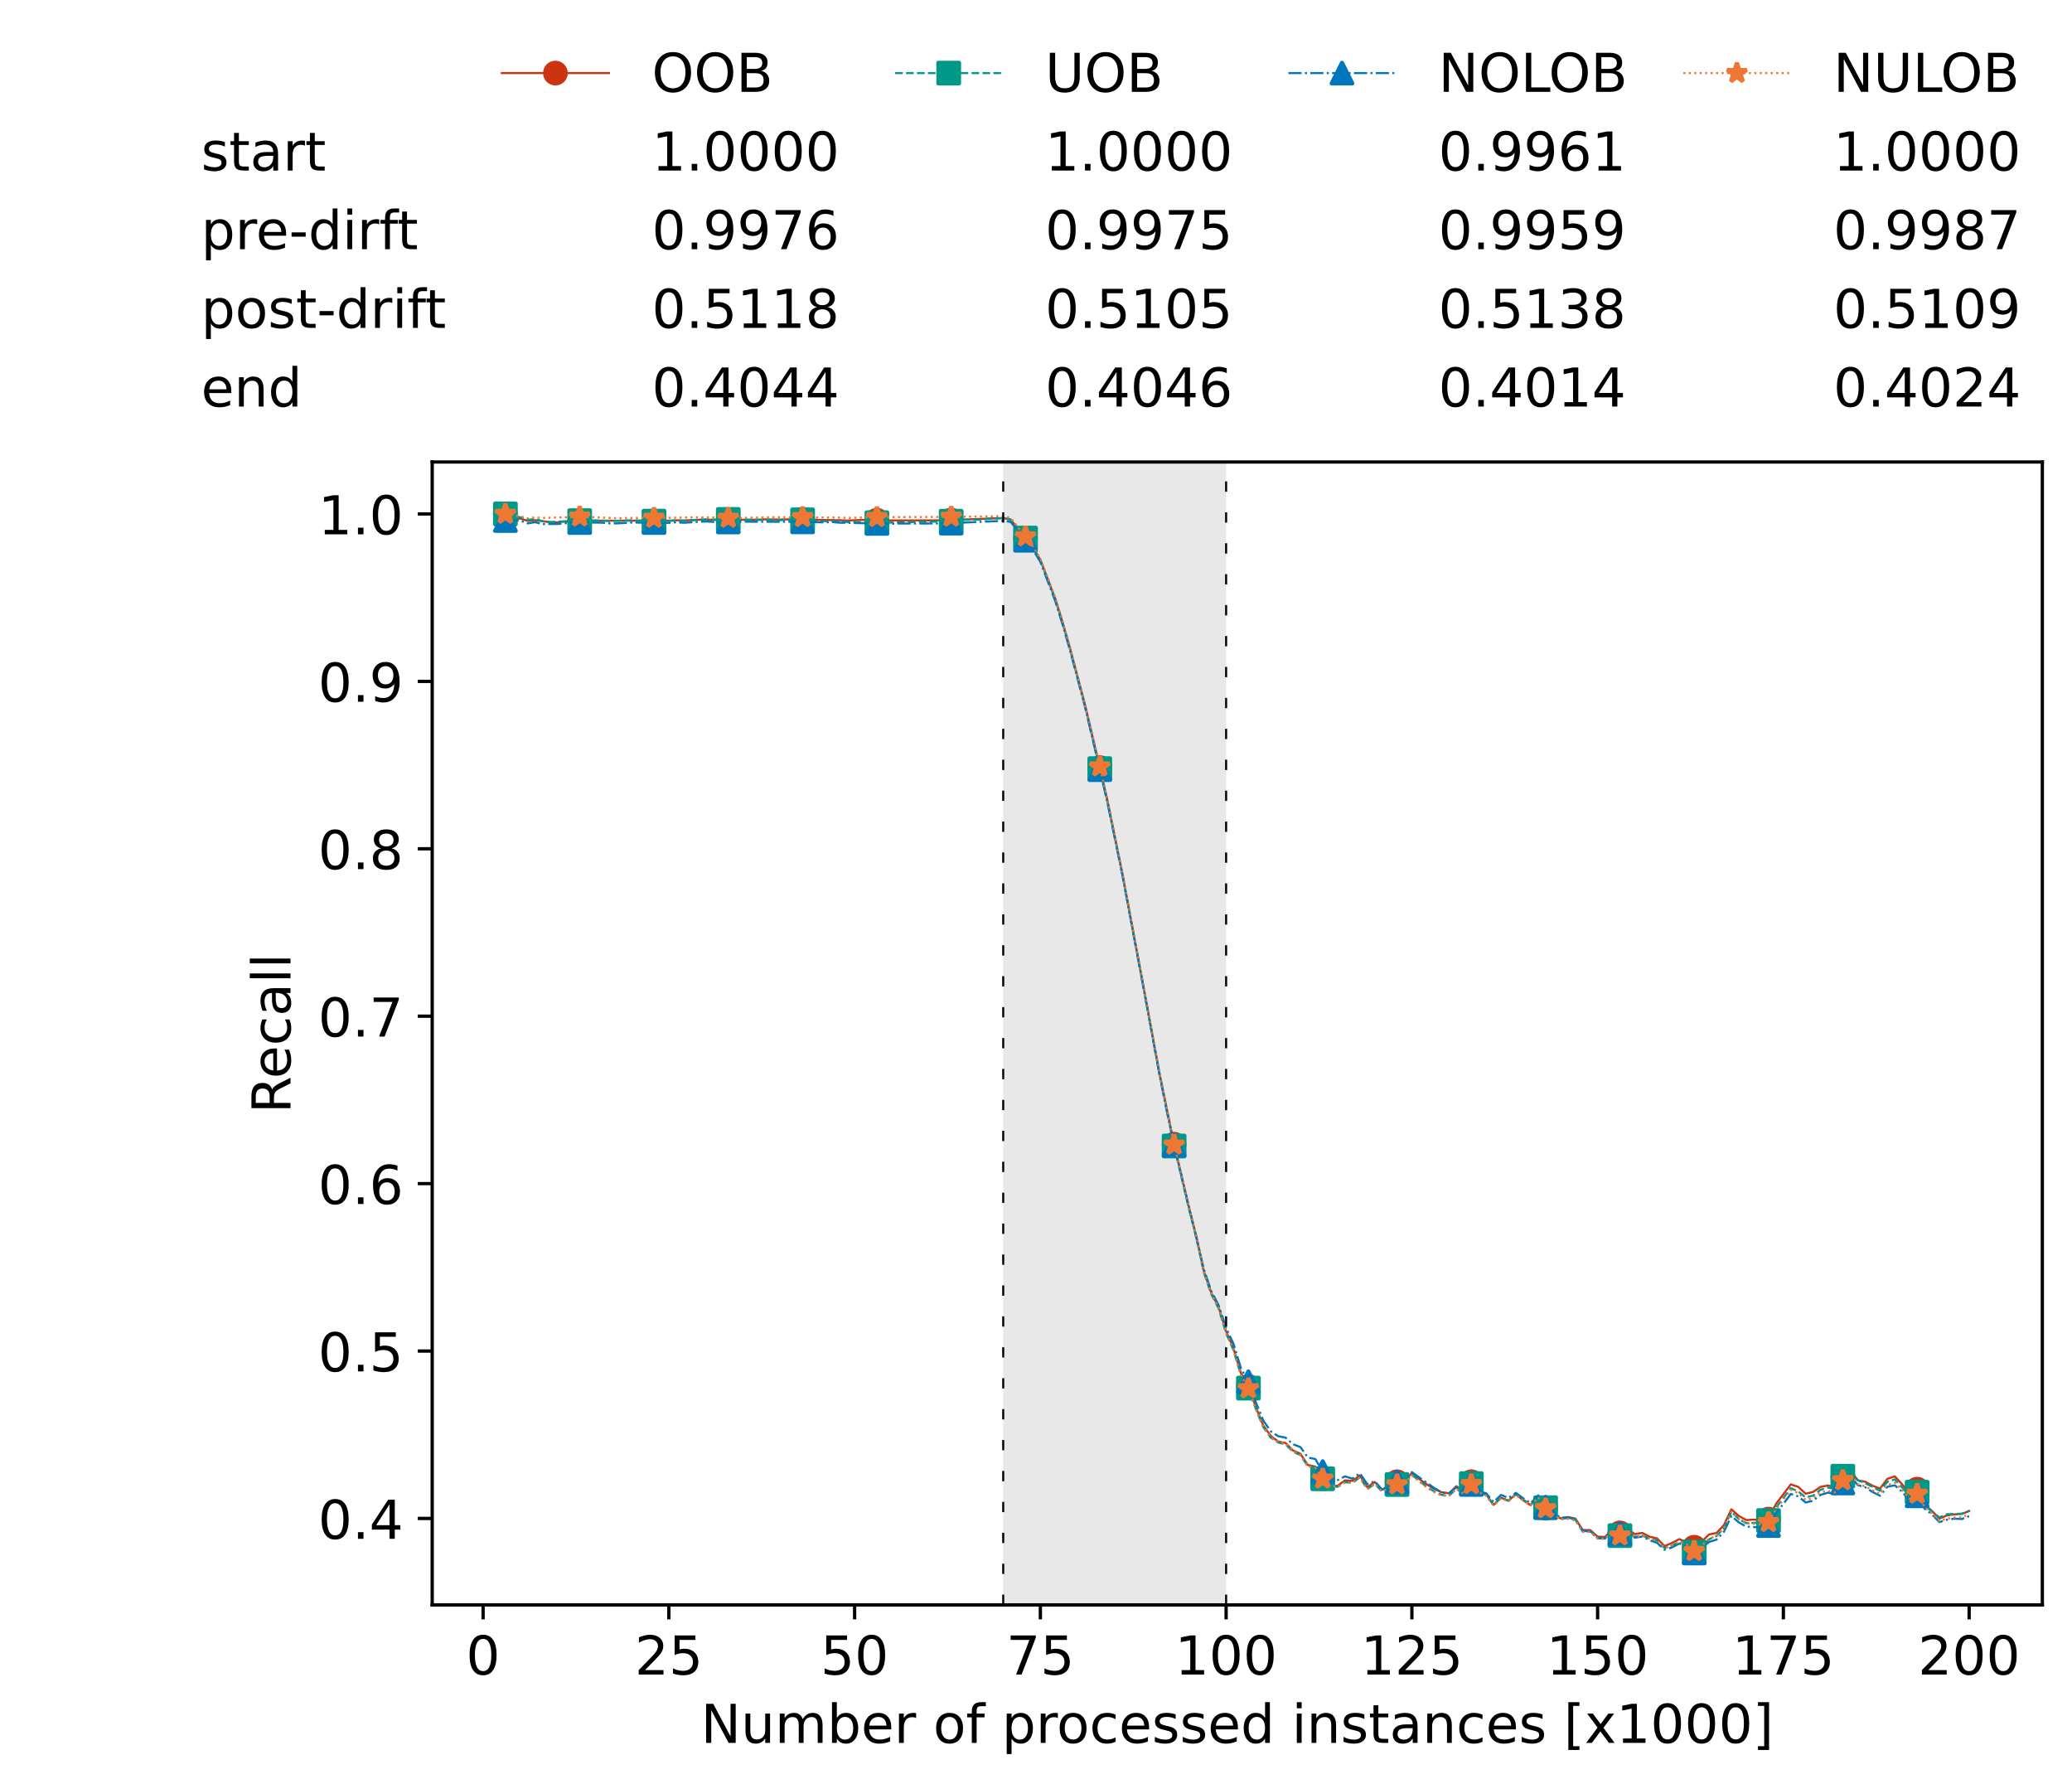 <?xml version="1.0" encoding="utf-8" standalone="no"?>
<!DOCTYPE svg PUBLIC "-//W3C//DTD SVG 1.1//EN"
  "http://www.w3.org/Graphics/SVG/1.1/DTD/svg11.dtd">
<!-- Created with matplotlib (https://matplotlib.org/) -->
<svg height="432.615pt" version="1.1" viewBox="0 0 502.65 432.615" width="502.65pt" xmlns="http://www.w3.org/2000/svg" xmlns:xlink="http://www.w3.org/1999/xlink">
 <defs>
  <style type="text/css">*{stroke-linecap:butt;stroke-linejoin:round;}</style>
 </defs>
 <g id="figure_1">
  <g id="patch_1">
   <path d="M 0 432.615 
L 502.65 432.615 
L 502.65 0 
L 0 0 
z
" style="fill:#ffffff;"/>
  </g>
  <g id="axes_1">
   <g id="patch_2">
    <path d="M 104.85 389.252 
L 495.45 389.252 
L 495.45 112.052 
L 104.85 112.052 
z
" style="fill:#ffffff;"/>
   </g>
   <g id="patch_3">
    <path clip-path="url(#p5687b977a1)" d="M 297.446 389.252 
L 297.446 112.052 
L 243.372 112.052 
L 243.372 389.252 
z
" style="fill:#d3d3d3;opacity:0.5;"/>
   </g>
   <g id="matplotlib.axis_1">
    <g id="xtick_1">
     <g id="line2d_1">
      <defs>
       <path d="M 0 0 
L 0 3.5 
" id="mbdc7c5696c" style="stroke:#000000;stroke-width:0.8;"/>
      </defs>
      <g>
       <use style="stroke:#000000;stroke-width:0.8;" x="117.197" xlink:href="#mbdc7c5696c" y="389.252"/>
      </g>
     </g>
     <g id="text_1">
      <!-- 0 -->
      <g transform="translate(113.061 406.13)scale(0.13 -0.13)">
       <defs>
        <path d="M 31.781 66.406 
Q 24.172 66.406 20.328 58.906 
Q 16.5 51.422 16.5 36.375 
Q 16.5 21.391 20.328 13.891 
Q 24.172 6.391 31.781 6.391 
Q 39.453 6.391 43.281 13.891 
Q 47.125 21.391 47.125 36.375 
Q 47.125 51.422 43.281 58.906 
Q 39.453 66.406 31.781 66.406 
z
M 31.781 74.219 
Q 44.047 74.219 50.516 64.516 
Q 56.984 54.828 56.984 36.375 
Q 56.984 17.969 50.516 8.266 
Q 44.047 -1.422 31.781 -1.422 
Q 19.531 -1.422 13.062 8.266 
Q 6.594 17.969 6.594 36.375 
Q 6.594 54.828 13.062 64.516 
Q 19.531 74.219 31.781 74.219 
z
" id="DejaVuSans-48"/>
       </defs>
       <use xlink:href="#DejaVuSans-48"/>
      </g>
     </g>
    </g>
    <g id="xtick_2">
     <g id="line2d_2">
      <g>
       <use style="stroke:#000000;stroke-width:0.8;" x="162.259" xlink:href="#mbdc7c5696c" y="389.252"/>
      </g>
     </g>
     <g id="text_2">
      <!-- 25 -->
      <g transform="translate(153.988 406.13)scale(0.13 -0.13)">
       <defs>
        <path d="M 19.188 8.297 
L 53.609 8.297 
L 53.609 0 
L 7.328 0 
L 7.328 8.297 
Q 12.938 14.109 22.625 23.891 
Q 32.328 33.688 34.812 36.531 
Q 39.547 41.844 41.422 45.531 
Q 43.312 49.219 43.312 52.781 
Q 43.312 58.594 39.234 62.25 
Q 35.156 65.922 28.609 65.922 
Q 23.969 65.922 18.812 64.312 
Q 13.672 62.703 7.812 59.422 
L 7.812 69.391 
Q 13.766 71.781 18.938 73 
Q 24.125 74.219 28.422 74.219 
Q 39.75 74.219 46.484 68.547 
Q 53.219 62.891 53.219 53.422 
Q 53.219 48.922 51.531 44.891 
Q 49.859 40.875 45.406 35.406 
Q 44.188 33.984 37.641 27.219 
Q 31.109 20.453 19.188 8.297 
z
" id="DejaVuSans-50"/>
        <path d="M 10.797 72.906 
L 49.516 72.906 
L 49.516 64.594 
L 19.828 64.594 
L 19.828 46.734 
Q 21.969 47.469 24.109 47.828 
Q 26.266 48.188 28.422 48.188 
Q 40.625 48.188 47.75 41.5 
Q 54.891 34.812 54.891 23.391 
Q 54.891 11.625 47.562 5.094 
Q 40.234 -1.422 26.906 -1.422 
Q 22.312 -1.422 17.547 -0.641 
Q 12.797 0.141 7.719 1.703 
L 7.719 11.625 
Q 12.109 9.234 16.797 8.062 
Q 21.484 6.891 26.703 6.891 
Q 35.156 6.891 40.078 11.328 
Q 45.016 15.766 45.016 23.391 
Q 45.016 31 40.078 35.438 
Q 35.156 39.891 26.703 39.891 
Q 22.75 39.891 18.812 39.016 
Q 14.891 38.141 10.797 36.281 
z
" id="DejaVuSans-53"/>
       </defs>
       <use xlink:href="#DejaVuSans-50"/>
       <use x="63.623" xlink:href="#DejaVuSans-53"/>
      </g>
     </g>
    </g>
    <g id="xtick_3">
     <g id="line2d_3">
      <g>
       <use style="stroke:#000000;stroke-width:0.8;" x="207.322" xlink:href="#mbdc7c5696c" y="389.252"/>
      </g>
     </g>
     <g id="text_3">
      <!-- 50 -->
      <g transform="translate(199.05 406.13)scale(0.13 -0.13)">
       <use xlink:href="#DejaVuSans-53"/>
       <use x="63.623" xlink:href="#DejaVuSans-48"/>
      </g>
     </g>
    </g>
    <g id="xtick_4">
     <g id="line2d_4">
      <g>
       <use style="stroke:#000000;stroke-width:0.8;" x="252.384" xlink:href="#mbdc7c5696c" y="389.252"/>
      </g>
     </g>
     <g id="text_4">
      <!-- 75 -->
      <g transform="translate(244.113 406.13)scale(0.13 -0.13)">
       <defs>
        <path d="M 8.203 72.906 
L 55.078 72.906 
L 55.078 68.703 
L 28.609 0 
L 18.312 0 
L 43.219 64.594 
L 8.203 64.594 
z
" id="DejaVuSans-55"/>
       </defs>
       <use xlink:href="#DejaVuSans-55"/>
       <use x="63.623" xlink:href="#DejaVuSans-53"/>
      </g>
     </g>
    </g>
    <g id="xtick_5">
     <g id="line2d_5">
      <g>
       <use style="stroke:#000000;stroke-width:0.8;" x="297.446" xlink:href="#mbdc7c5696c" y="389.252"/>
      </g>
     </g>
     <g id="text_5">
      <!-- 100 -->
      <g transform="translate(285.039 406.13)scale(0.13 -0.13)">
       <defs>
        <path d="M 12.406 8.297 
L 28.516 8.297 
L 28.516 63.922 
L 10.984 60.406 
L 10.984 69.391 
L 28.422 72.906 
L 38.281 72.906 
L 38.281 8.297 
L 54.391 8.297 
L 54.391 0 
L 12.406 0 
z
" id="DejaVuSans-49"/>
       </defs>
       <use xlink:href="#DejaVuSans-49"/>
       <use x="63.623" xlink:href="#DejaVuSans-48"/>
       <use x="127.246" xlink:href="#DejaVuSans-48"/>
      </g>
     </g>
    </g>
    <g id="xtick_6">
     <g id="line2d_6">
      <g>
       <use style="stroke:#000000;stroke-width:0.8;" x="342.509" xlink:href="#mbdc7c5696c" y="389.252"/>
      </g>
     </g>
     <g id="text_6">
      <!-- 125 -->
      <g transform="translate(330.102 406.13)scale(0.13 -0.13)">
       <use xlink:href="#DejaVuSans-49"/>
       <use x="63.623" xlink:href="#DejaVuSans-50"/>
       <use x="127.246" xlink:href="#DejaVuSans-53"/>
      </g>
     </g>
    </g>
    <g id="xtick_7">
     <g id="line2d_7">
      <g>
       <use style="stroke:#000000;stroke-width:0.8;" x="387.571" xlink:href="#mbdc7c5696c" y="389.252"/>
      </g>
     </g>
     <g id="text_7">
      <!-- 150 -->
      <g transform="translate(375.164 406.13)scale(0.13 -0.13)">
       <use xlink:href="#DejaVuSans-49"/>
       <use x="63.623" xlink:href="#DejaVuSans-53"/>
       <use x="127.246" xlink:href="#DejaVuSans-48"/>
      </g>
     </g>
    </g>
    <g id="xtick_8">
     <g id="line2d_8">
      <g>
       <use style="stroke:#000000;stroke-width:0.8;" x="432.633" xlink:href="#mbdc7c5696c" y="389.252"/>
      </g>
     </g>
     <g id="text_8">
      <!-- 175 -->
      <g transform="translate(420.226 406.13)scale(0.13 -0.13)">
       <use xlink:href="#DejaVuSans-49"/>
       <use x="63.623" xlink:href="#DejaVuSans-55"/>
       <use x="127.246" xlink:href="#DejaVuSans-53"/>
      </g>
     </g>
    </g>
    <g id="xtick_9">
     <g id="line2d_9">
      <g>
       <use style="stroke:#000000;stroke-width:0.8;" x="477.695" xlink:href="#mbdc7c5696c" y="389.252"/>
      </g>
     </g>
     <g id="text_9">
      <!-- 200 -->
      <g transform="translate(465.289 406.13)scale(0.13 -0.13)">
       <use xlink:href="#DejaVuSans-50"/>
       <use x="63.623" xlink:href="#DejaVuSans-48"/>
       <use x="127.246" xlink:href="#DejaVuSans-48"/>
      </g>
     </g>
    </g>
    <g id="text_10">
     <!-- Number of processed instances [x1000] -->
     <g transform="translate(170.025 422.711)scale(0.13 -0.13)">
      <defs>
       <path d="M 9.812 72.906 
L 23.094 72.906 
L 55.422 11.922 
L 55.422 72.906 
L 64.984 72.906 
L 64.984 0 
L 51.703 0 
L 19.391 60.984 
L 19.391 0 
L 9.812 0 
z
" id="DejaVuSans-78"/>
       <path d="M 8.5 21.578 
L 8.5 54.688 
L 17.484 54.688 
L 17.484 21.922 
Q 17.484 14.156 20.5 10.266 
Q 23.531 6.391 29.594 6.391 
Q 36.859 6.391 41.078 11.031 
Q 45.312 15.672 45.312 23.688 
L 45.312 54.688 
L 54.297 54.688 
L 54.297 0 
L 45.312 0 
L 45.312 8.406 
Q 42.047 3.422 37.719 1 
Q 33.406 -1.422 27.688 -1.422 
Q 18.266 -1.422 13.375 4.438 
Q 8.5 10.297 8.5 21.578 
z
M 31.109 56 
z
" id="DejaVuSans-117"/>
       <path d="M 52 44.188 
Q 55.375 50.25 60.062 53.125 
Q 64.75 56 71.094 56 
Q 79.641 56 84.281 50.016 
Q 88.922 44.047 88.922 33.016 
L 88.922 0 
L 79.891 0 
L 79.891 32.719 
Q 79.891 40.578 77.094 44.375 
Q 74.312 48.188 68.609 48.188 
Q 61.625 48.188 57.562 43.547 
Q 53.516 38.922 53.516 30.906 
L 53.516 0 
L 44.484 0 
L 44.484 32.719 
Q 44.484 40.625 41.703 44.406 
Q 38.922 48.188 33.109 48.188 
Q 26.219 48.188 22.156 43.531 
Q 18.109 38.875 18.109 30.906 
L 18.109 0 
L 9.078 0 
L 9.078 54.688 
L 18.109 54.688 
L 18.109 46.188 
Q 21.188 51.219 25.484 53.609 
Q 29.781 56 35.688 56 
Q 41.656 56 45.828 52.969 
Q 50 49.953 52 44.188 
z
" id="DejaVuSans-109"/>
       <path d="M 48.688 27.297 
Q 48.688 37.203 44.609 42.844 
Q 40.531 48.484 33.406 48.484 
Q 26.266 48.484 22.188 42.844 
Q 18.109 37.203 18.109 27.297 
Q 18.109 17.391 22.188 11.75 
Q 26.266 6.109 33.406 6.109 
Q 40.531 6.109 44.609 11.75 
Q 48.688 17.391 48.688 27.297 
z
M 18.109 46.391 
Q 20.953 51.266 25.266 53.625 
Q 29.594 56 35.594 56 
Q 45.562 56 51.781 48.094 
Q 58.016 40.188 58.016 27.297 
Q 58.016 14.406 51.781 6.484 
Q 45.562 -1.422 35.594 -1.422 
Q 29.594 -1.422 25.266 0.953 
Q 20.953 3.328 18.109 8.203 
L 18.109 0 
L 9.078 0 
L 9.078 75.984 
L 18.109 75.984 
z
" id="DejaVuSans-98"/>
       <path d="M 56.203 29.594 
L 56.203 25.203 
L 14.891 25.203 
Q 15.484 15.922 20.484 11.062 
Q 25.484 6.203 34.422 6.203 
Q 39.594 6.203 44.453 7.469 
Q 49.312 8.734 54.109 11.281 
L 54.109 2.781 
Q 49.266 0.734 44.188 -0.344 
Q 39.109 -1.422 33.891 -1.422 
Q 20.797 -1.422 13.156 6.188 
Q 5.516 13.812 5.516 26.812 
Q 5.516 40.234 12.766 48.109 
Q 20.016 56 32.328 56 
Q 43.359 56 49.781 48.891 
Q 56.203 41.797 56.203 29.594 
z
M 47.219 32.234 
Q 47.125 39.594 43.094 43.984 
Q 39.062 48.391 32.422 48.391 
Q 24.906 48.391 20.391 44.141 
Q 15.875 39.891 15.188 32.172 
z
" id="DejaVuSans-101"/>
       <path d="M 41.109 46.297 
Q 39.594 47.172 37.812 47.578 
Q 36.031 48 33.891 48 
Q 26.266 48 22.188 43.047 
Q 18.109 38.094 18.109 28.812 
L 18.109 0 
L 9.078 0 
L 9.078 54.688 
L 18.109 54.688 
L 18.109 46.188 
Q 20.953 51.172 25.484 53.578 
Q 30.031 56 36.531 56 
Q 37.453 56 38.578 55.875 
Q 39.703 55.766 41.062 55.516 
z
" id="DejaVuSans-114"/>
       <path id="DejaVuSans-32"/>
       <path d="M 30.609 48.391 
Q 23.391 48.391 19.188 42.75 
Q 14.984 37.109 14.984 27.297 
Q 14.984 17.484 19.156 11.844 
Q 23.344 6.203 30.609 6.203 
Q 37.797 6.203 41.984 11.859 
Q 46.188 17.531 46.188 27.297 
Q 46.188 37.016 41.984 42.703 
Q 37.797 48.391 30.609 48.391 
z
M 30.609 56 
Q 42.328 56 49.016 48.375 
Q 55.719 40.766 55.719 27.297 
Q 55.719 13.875 49.016 6.219 
Q 42.328 -1.422 30.609 -1.422 
Q 18.844 -1.422 12.172 6.219 
Q 5.516 13.875 5.516 27.297 
Q 5.516 40.766 12.172 48.375 
Q 18.844 56 30.609 56 
z
" id="DejaVuSans-111"/>
       <path d="M 37.109 75.984 
L 37.109 68.5 
L 28.516 68.5 
Q 23.688 68.5 21.797 66.547 
Q 19.922 64.594 19.922 59.516 
L 19.922 54.688 
L 34.719 54.688 
L 34.719 47.703 
L 19.922 47.703 
L 19.922 0 
L 10.891 0 
L 10.891 47.703 
L 2.297 47.703 
L 2.297 54.688 
L 10.891 54.688 
L 10.891 58.5 
Q 10.891 67.625 15.141 71.797 
Q 19.391 75.984 28.609 75.984 
z
" id="DejaVuSans-102"/>
       <path d="M 18.109 8.203 
L 18.109 -20.797 
L 9.078 -20.797 
L 9.078 54.688 
L 18.109 54.688 
L 18.109 46.391 
Q 20.953 51.266 25.266 53.625 
Q 29.594 56 35.594 56 
Q 45.562 56 51.781 48.094 
Q 58.016 40.188 58.016 27.297 
Q 58.016 14.406 51.781 6.484 
Q 45.562 -1.422 35.594 -1.422 
Q 29.594 -1.422 25.266 0.953 
Q 20.953 3.328 18.109 8.203 
z
M 48.688 27.297 
Q 48.688 37.203 44.609 42.844 
Q 40.531 48.484 33.406 48.484 
Q 26.266 48.484 22.188 42.844 
Q 18.109 37.203 18.109 27.297 
Q 18.109 17.391 22.188 11.75 
Q 26.266 6.109 33.406 6.109 
Q 40.531 6.109 44.609 11.75 
Q 48.688 17.391 48.688 27.297 
z
" id="DejaVuSans-112"/>
       <path d="M 48.781 52.594 
L 48.781 44.188 
Q 44.969 46.297 41.141 47.344 
Q 37.312 48.391 33.406 48.391 
Q 24.656 48.391 19.812 42.844 
Q 14.984 37.312 14.984 27.297 
Q 14.984 17.281 19.812 11.734 
Q 24.656 6.203 33.406 6.203 
Q 37.312 6.203 41.141 7.25 
Q 44.969 8.297 48.781 10.406 
L 48.781 2.094 
Q 45.016 0.344 40.984 -0.531 
Q 36.969 -1.422 32.422 -1.422 
Q 20.062 -1.422 12.781 6.344 
Q 5.516 14.109 5.516 27.297 
Q 5.516 40.672 12.859 48.328 
Q 20.219 56 33.016 56 
Q 37.156 56 41.109 55.141 
Q 45.062 54.297 48.781 52.594 
z
" id="DejaVuSans-99"/>
       <path d="M 44.281 53.078 
L 44.281 44.578 
Q 40.484 46.531 36.375 47.5 
Q 32.281 48.484 27.875 48.484 
Q 21.188 48.484 17.844 46.438 
Q 14.5 44.391 14.5 40.281 
Q 14.5 37.156 16.891 35.375 
Q 19.281 33.594 26.516 31.984 
L 29.594 31.297 
Q 39.156 29.25 43.188 25.516 
Q 47.219 21.781 47.219 15.094 
Q 47.219 7.469 41.188 3.016 
Q 35.156 -1.422 24.609 -1.422 
Q 20.219 -1.422 15.453 -0.562 
Q 10.688 0.297 5.422 2 
L 5.422 11.281 
Q 10.406 8.688 15.234 7.391 
Q 20.062 6.109 24.812 6.109 
Q 31.156 6.109 34.562 8.281 
Q 37.984 10.453 37.984 14.406 
Q 37.984 18.062 35.516 20.016 
Q 33.062 21.969 24.703 23.781 
L 21.578 24.516 
Q 13.234 26.266 9.516 29.906 
Q 5.812 33.547 5.812 39.891 
Q 5.812 47.609 11.281 51.797 
Q 16.75 56 26.812 56 
Q 31.781 56 36.172 55.266 
Q 40.578 54.547 44.281 53.078 
z
" id="DejaVuSans-115"/>
       <path d="M 45.406 46.391 
L 45.406 75.984 
L 54.391 75.984 
L 54.391 0 
L 45.406 0 
L 45.406 8.203 
Q 42.578 3.328 38.25 0.953 
Q 33.938 -1.422 27.875 -1.422 
Q 17.969 -1.422 11.734 6.484 
Q 5.516 14.406 5.516 27.297 
Q 5.516 40.188 11.734 48.094 
Q 17.969 56 27.875 56 
Q 33.938 56 38.25 53.625 
Q 42.578 51.266 45.406 46.391 
z
M 14.797 27.297 
Q 14.797 17.391 18.875 11.75 
Q 22.953 6.109 30.078 6.109 
Q 37.203 6.109 41.297 11.75 
Q 45.406 17.391 45.406 27.297 
Q 45.406 37.203 41.297 42.844 
Q 37.203 48.484 30.078 48.484 
Q 22.953 48.484 18.875 42.844 
Q 14.797 37.203 14.797 27.297 
z
" id="DejaVuSans-100"/>
       <path d="M 9.422 54.688 
L 18.406 54.688 
L 18.406 0 
L 9.422 0 
z
M 9.422 75.984 
L 18.406 75.984 
L 18.406 64.594 
L 9.422 64.594 
z
" id="DejaVuSans-105"/>
       <path d="M 54.891 33.016 
L 54.891 0 
L 45.906 0 
L 45.906 32.719 
Q 45.906 40.484 42.875 44.328 
Q 39.844 48.188 33.797 48.188 
Q 26.516 48.188 22.312 43.547 
Q 18.109 38.922 18.109 30.906 
L 18.109 0 
L 9.078 0 
L 9.078 54.688 
L 18.109 54.688 
L 18.109 46.188 
Q 21.344 51.125 25.703 53.562 
Q 30.078 56 35.797 56 
Q 45.219 56 50.047 50.172 
Q 54.891 44.344 54.891 33.016 
z
" id="DejaVuSans-110"/>
       <path d="M 18.312 70.219 
L 18.312 54.688 
L 36.812 54.688 
L 36.812 47.703 
L 18.312 47.703 
L 18.312 18.016 
Q 18.312 11.328 20.141 9.422 
Q 21.969 7.516 27.594 7.516 
L 36.812 7.516 
L 36.812 0 
L 27.594 0 
Q 17.188 0 13.234 3.875 
Q 9.281 7.766 9.281 18.016 
L 9.281 47.703 
L 2.688 47.703 
L 2.688 54.688 
L 9.281 54.688 
L 9.281 70.219 
z
" id="DejaVuSans-116"/>
       <path d="M 34.281 27.484 
Q 23.391 27.484 19.188 25 
Q 14.984 22.516 14.984 16.5 
Q 14.984 11.719 18.141 8.906 
Q 21.297 6.109 26.703 6.109 
Q 34.188 6.109 38.703 11.406 
Q 43.219 16.703 43.219 25.484 
L 43.219 27.484 
z
M 52.203 31.203 
L 52.203 0 
L 43.219 0 
L 43.219 8.297 
Q 40.141 3.328 35.547 0.953 
Q 30.953 -1.422 24.312 -1.422 
Q 15.922 -1.422 10.953 3.297 
Q 6 8.016 6 15.922 
Q 6 25.141 12.172 29.828 
Q 18.359 34.516 30.609 34.516 
L 43.219 34.516 
L 43.219 35.406 
Q 43.219 41.609 39.141 45 
Q 35.062 48.391 27.688 48.391 
Q 23 48.391 18.547 47.266 
Q 14.109 46.141 10.016 43.891 
L 10.016 52.203 
Q 14.938 54.109 19.578 55.047 
Q 24.219 56 28.609 56 
Q 40.484 56 46.344 49.844 
Q 52.203 43.703 52.203 31.203 
z
" id="DejaVuSans-97"/>
       <path d="M 8.594 75.984 
L 29.297 75.984 
L 29.297 69 
L 17.578 69 
L 17.578 -6.203 
L 29.297 -6.203 
L 29.297 -13.188 
L 8.594 -13.188 
z
" id="DejaVuSans-91"/>
       <path d="M 54.891 54.688 
L 35.109 28.078 
L 55.906 0 
L 45.312 0 
L 29.391 21.484 
L 13.484 0 
L 2.875 0 
L 24.125 28.609 
L 4.688 54.688 
L 15.281 54.688 
L 29.781 35.203 
L 44.281 54.688 
z
" id="DejaVuSans-120"/>
       <path d="M 30.422 75.984 
L 30.422 -13.188 
L 9.719 -13.188 
L 9.719 -6.203 
L 21.391 -6.203 
L 21.391 69 
L 9.719 69 
L 9.719 75.984 
z
" id="DejaVuSans-93"/>
      </defs>
      <use xlink:href="#DejaVuSans-78"/>
      <use x="74.805" xlink:href="#DejaVuSans-117"/>
      <use x="138.184" xlink:href="#DejaVuSans-109"/>
      <use x="235.596" xlink:href="#DejaVuSans-98"/>
      <use x="299.072" xlink:href="#DejaVuSans-101"/>
      <use x="360.596" xlink:href="#DejaVuSans-114"/>
      <use x="401.709" xlink:href="#DejaVuSans-32"/>
      <use x="433.496" xlink:href="#DejaVuSans-111"/>
      <use x="494.678" xlink:href="#DejaVuSans-102"/>
      <use x="529.883" xlink:href="#DejaVuSans-32"/>
      <use x="561.67" xlink:href="#DejaVuSans-112"/>
      <use x="625.146" xlink:href="#DejaVuSans-114"/>
      <use x="664.01" xlink:href="#DejaVuSans-111"/>
      <use x="725.191" xlink:href="#DejaVuSans-99"/>
      <use x="780.172" xlink:href="#DejaVuSans-101"/>
      <use x="841.695" xlink:href="#DejaVuSans-115"/>
      <use x="893.795" xlink:href="#DejaVuSans-115"/>
      <use x="945.895" xlink:href="#DejaVuSans-101"/>
      <use x="1007.418" xlink:href="#DejaVuSans-100"/>
      <use x="1070.895" xlink:href="#DejaVuSans-32"/>
      <use x="1102.682" xlink:href="#DejaVuSans-105"/>
      <use x="1130.465" xlink:href="#DejaVuSans-110"/>
      <use x="1193.844" xlink:href="#DejaVuSans-115"/>
      <use x="1245.943" xlink:href="#DejaVuSans-116"/>
      <use x="1285.152" xlink:href="#DejaVuSans-97"/>
      <use x="1346.432" xlink:href="#DejaVuSans-110"/>
      <use x="1409.811" xlink:href="#DejaVuSans-99"/>
      <use x="1464.791" xlink:href="#DejaVuSans-101"/>
      <use x="1526.314" xlink:href="#DejaVuSans-115"/>
      <use x="1578.414" xlink:href="#DejaVuSans-32"/>
      <use x="1610.201" xlink:href="#DejaVuSans-91"/>
      <use x="1649.215" xlink:href="#DejaVuSans-120"/>
      <use x="1708.395" xlink:href="#DejaVuSans-49"/>
      <use x="1772.018" xlink:href="#DejaVuSans-48"/>
      <use x="1835.641" xlink:href="#DejaVuSans-48"/>
      <use x="1899.264" xlink:href="#DejaVuSans-48"/>
      <use x="1962.887" xlink:href="#DejaVuSans-93"/>
     </g>
    </g>
   </g>
   <g id="matplotlib.axis_2">
    <g id="ytick_1">
     <g id="line2d_10">
      <defs>
       <path d="M 0 0 
L -3.5 0 
" id="m7bf12b3cb5" style="stroke:#000000;stroke-width:0.8;"/>
      </defs>
      <g>
       <use style="stroke:#000000;stroke-width:0.8;" x="104.85" xlink:href="#m7bf12b3cb5" y="368.274"/>
      </g>
     </g>
     <g id="text_11">
      <!-- 0.4 -->
      <g transform="translate(77.176 373.213)scale(0.13 -0.13)">
       <defs>
        <path d="M 10.688 12.406 
L 21 12.406 
L 21 0 
L 10.688 0 
z
" id="DejaVuSans-46"/>
        <path d="M 37.797 64.312 
L 12.891 25.391 
L 37.797 25.391 
z
M 35.203 72.906 
L 47.609 72.906 
L 47.609 25.391 
L 58.016 25.391 
L 58.016 17.188 
L 47.609 17.188 
L 47.609 0 
L 37.797 0 
L 37.797 17.188 
L 4.891 17.188 
L 4.891 26.703 
z
" id="DejaVuSans-52"/>
       </defs>
       <use xlink:href="#DejaVuSans-48"/>
       <use x="63.623" xlink:href="#DejaVuSans-46"/>
       <use x="95.41" xlink:href="#DejaVuSans-52"/>
      </g>
     </g>
    </g>
    <g id="ytick_2">
     <g id="line2d_11">
      <g>
       <use style="stroke:#000000;stroke-width:0.8;" x="104.85" xlink:href="#m7bf12b3cb5" y="327.671"/>
      </g>
     </g>
     <g id="text_12">
      <!-- 0.5 -->
      <g transform="translate(77.176 332.61)scale(0.13 -0.13)">
       <use xlink:href="#DejaVuSans-48"/>
       <use x="63.623" xlink:href="#DejaVuSans-46"/>
       <use x="95.41" xlink:href="#DejaVuSans-53"/>
      </g>
     </g>
    </g>
    <g id="ytick_3">
     <g id="line2d_12">
      <g>
       <use style="stroke:#000000;stroke-width:0.8;" x="104.85" xlink:href="#m7bf12b3cb5" y="287.067"/>
      </g>
     </g>
     <g id="text_13">
      <!-- 0.6 -->
      <g transform="translate(77.176 292.006)scale(0.13 -0.13)">
       <defs>
        <path d="M 33.016 40.375 
Q 26.375 40.375 22.484 35.828 
Q 18.609 31.297 18.609 23.391 
Q 18.609 15.531 22.484 10.953 
Q 26.375 6.391 33.016 6.391 
Q 39.656 6.391 43.531 10.953 
Q 47.406 15.531 47.406 23.391 
Q 47.406 31.297 43.531 35.828 
Q 39.656 40.375 33.016 40.375 
z
M 52.594 71.297 
L 52.594 62.312 
Q 48.875 64.062 45.094 64.984 
Q 41.312 65.922 37.594 65.922 
Q 27.828 65.922 22.672 59.328 
Q 17.531 52.734 16.797 39.406 
Q 19.672 43.656 24.016 45.922 
Q 28.375 48.188 33.594 48.188 
Q 44.578 48.188 50.953 41.516 
Q 57.328 34.859 57.328 23.391 
Q 57.328 12.156 50.688 5.359 
Q 44.047 -1.422 33.016 -1.422 
Q 20.359 -1.422 13.672 8.266 
Q 6.984 17.969 6.984 36.375 
Q 6.984 53.656 15.188 63.938 
Q 23.391 74.219 37.203 74.219 
Q 40.922 74.219 44.703 73.484 
Q 48.484 72.75 52.594 71.297 
z
" id="DejaVuSans-54"/>
       </defs>
       <use xlink:href="#DejaVuSans-48"/>
       <use x="63.623" xlink:href="#DejaVuSans-46"/>
       <use x="95.41" xlink:href="#DejaVuSans-54"/>
      </g>
     </g>
    </g>
    <g id="ytick_4">
     <g id="line2d_13">
      <g>
       <use style="stroke:#000000;stroke-width:0.8;" x="104.85" xlink:href="#m7bf12b3cb5" y="246.463"/>
      </g>
     </g>
     <g id="text_14">
      <!-- 0.7 -->
      <g transform="translate(77.176 251.402)scale(0.13 -0.13)">
       <use xlink:href="#DejaVuSans-48"/>
       <use x="63.623" xlink:href="#DejaVuSans-46"/>
       <use x="95.41" xlink:href="#DejaVuSans-55"/>
      </g>
     </g>
    </g>
    <g id="ytick_5">
     <g id="line2d_14">
      <g>
       <use style="stroke:#000000;stroke-width:0.8;" x="104.85" xlink:href="#m7bf12b3cb5" y="205.859"/>
      </g>
     </g>
     <g id="text_15">
      <!-- 0.8 -->
      <g transform="translate(77.176 210.798)scale(0.13 -0.13)">
       <defs>
        <path d="M 31.781 34.625 
Q 24.75 34.625 20.719 30.859 
Q 16.703 27.094 16.703 20.516 
Q 16.703 13.922 20.719 10.156 
Q 24.75 6.391 31.781 6.391 
Q 38.812 6.391 42.859 10.172 
Q 46.922 13.969 46.922 20.516 
Q 46.922 27.094 42.891 30.859 
Q 38.875 34.625 31.781 34.625 
z
M 21.922 38.812 
Q 15.578 40.375 12.031 44.719 
Q 8.5 49.078 8.5 55.328 
Q 8.5 64.062 14.719 69.141 
Q 20.953 74.219 31.781 74.219 
Q 42.672 74.219 48.875 69.141 
Q 55.078 64.062 55.078 55.328 
Q 55.078 49.078 51.531 44.719 
Q 48 40.375 41.703 38.812 
Q 48.828 37.156 52.797 32.312 
Q 56.781 27.484 56.781 20.516 
Q 56.781 9.906 50.312 4.234 
Q 43.844 -1.422 31.781 -1.422 
Q 19.734 -1.422 13.25 4.234 
Q 6.781 9.906 6.781 20.516 
Q 6.781 27.484 10.781 32.312 
Q 14.797 37.156 21.922 38.812 
z
M 18.312 54.391 
Q 18.312 48.734 21.844 45.562 
Q 25.391 42.391 31.781 42.391 
Q 38.141 42.391 41.719 45.562 
Q 45.312 48.734 45.312 54.391 
Q 45.312 60.062 41.719 63.234 
Q 38.141 66.406 31.781 66.406 
Q 25.391 66.406 21.844 63.234 
Q 18.312 60.062 18.312 54.391 
z
" id="DejaVuSans-56"/>
       </defs>
       <use xlink:href="#DejaVuSans-48"/>
       <use x="63.623" xlink:href="#DejaVuSans-46"/>
       <use x="95.41" xlink:href="#DejaVuSans-56"/>
      </g>
     </g>
    </g>
    <g id="ytick_6">
     <g id="line2d_15">
      <g>
       <use style="stroke:#000000;stroke-width:0.8;" x="104.85" xlink:href="#m7bf12b3cb5" y="165.256"/>
      </g>
     </g>
     <g id="text_16">
      <!-- 0.9 -->
      <g transform="translate(77.176 170.195)scale(0.13 -0.13)">
       <defs>
        <path d="M 10.984 1.516 
L 10.984 10.5 
Q 14.703 8.734 18.5 7.812 
Q 22.312 6.891 25.984 6.891 
Q 35.75 6.891 40.891 13.453 
Q 46.047 20.016 46.781 33.406 
Q 43.953 29.203 39.594 26.953 
Q 35.25 24.703 29.984 24.703 
Q 19.047 24.703 12.672 31.312 
Q 6.297 37.938 6.297 49.422 
Q 6.297 60.641 12.938 67.422 
Q 19.578 74.219 30.609 74.219 
Q 43.266 74.219 49.922 64.516 
Q 56.594 54.828 56.594 36.375 
Q 56.594 19.141 48.406 8.859 
Q 40.234 -1.422 26.422 -1.422 
Q 22.703 -1.422 18.891 -0.688 
Q 15.094 0.047 10.984 1.516 
z
M 30.609 32.422 
Q 37.25 32.422 41.125 36.953 
Q 45.016 41.5 45.016 49.422 
Q 45.016 57.281 41.125 61.844 
Q 37.25 66.406 30.609 66.406 
Q 23.969 66.406 20.094 61.844 
Q 16.219 57.281 16.219 49.422 
Q 16.219 41.5 20.094 36.953 
Q 23.969 32.422 30.609 32.422 
z
" id="DejaVuSans-57"/>
       </defs>
       <use xlink:href="#DejaVuSans-48"/>
       <use x="63.623" xlink:href="#DejaVuSans-46"/>
       <use x="95.41" xlink:href="#DejaVuSans-57"/>
      </g>
     </g>
    </g>
    <g id="ytick_7">
     <g id="line2d_16">
      <g>
       <use style="stroke:#000000;stroke-width:0.8;" x="104.85" xlink:href="#m7bf12b3cb5" y="124.652"/>
      </g>
     </g>
     <g id="text_17">
      <!-- 1.0 -->
      <g transform="translate(77.176 129.591)scale(0.13 -0.13)">
       <use xlink:href="#DejaVuSans-49"/>
       <use x="63.623" xlink:href="#DejaVuSans-46"/>
       <use x="95.41" xlink:href="#DejaVuSans-48"/>
      </g>
     </g>
    </g>
    <g id="text_18">
     <!-- Recall -->
     <g transform="translate(70.472 270.044)rotate(-90)scale(0.13 -0.13)">
      <defs>
       <path d="M 44.391 34.188 
Q 47.562 33.109 50.562 29.594 
Q 53.562 26.078 56.594 19.922 
L 66.609 0 
L 56 0 
L 46.688 18.703 
Q 43.062 26.031 39.672 28.422 
Q 36.281 30.812 30.422 30.812 
L 19.672 30.812 
L 19.672 0 
L 9.812 0 
L 9.812 72.906 
L 32.078 72.906 
Q 44.578 72.906 50.734 67.672 
Q 56.891 62.453 56.891 51.906 
Q 56.891 45.016 53.688 40.469 
Q 50.484 35.938 44.391 34.188 
z
M 19.672 64.797 
L 19.672 38.922 
L 32.078 38.922 
Q 39.203 38.922 42.844 42.219 
Q 46.484 45.516 46.484 51.906 
Q 46.484 58.297 42.844 61.547 
Q 39.203 64.797 32.078 64.797 
z
" id="DejaVuSans-82"/>
       <path d="M 9.422 75.984 
L 18.406 75.984 
L 18.406 0 
L 9.422 0 
z
" id="DejaVuSans-108"/>
      </defs>
      <use xlink:href="#DejaVuSans-82"/>
      <use x="64.982" xlink:href="#DejaVuSans-101"/>
      <use x="126.506" xlink:href="#DejaVuSans-99"/>
      <use x="181.486" xlink:href="#DejaVuSans-97"/>
      <use x="242.766" xlink:href="#DejaVuSans-108"/>
      <use x="270.549" xlink:href="#DejaVuSans-108"/>
     </g>
    </g>
   </g>
   <g id="line2d_17"/>
   <g id="line2d_18"/>
   <g id="line2d_19"/>
   <g id="line2d_20"/>
   <g id="line2d_21"/>
   <g id="line2d_22">
    <path clip-path="url(#p5687b977a1)" d="M 122.605 124.652 
L 124.407 125.908 
L 126.21 125.756 
L 128.012 126.335 
L 129.815 126.167 
L 133.419 126.647 
L 135.222 126.685 
L 137.024 126.459 
L 140.629 126.286 
L 162.259 126.274 
L 164.062 126.184 
L 165.864 126.222 
L 171.272 125.99 
L 173.074 126.11 
L 183.889 126.043 
L 185.692 125.964 
L 189.297 126.005 
L 192.902 125.927 
L 196.507 125.926 
L 198.309 126.091 
L 203.717 126.171 
L 205.519 126.254 
L 209.124 126.096 
L 214.532 126.22 
L 228.952 126.208 
L 243.372 125.634 
L 245.174 126.019 
L 250.581 132.801 
L 252.384 135.797 
L 255.989 145.187 
L 257.791 151.002 
L 259.594 157.282 
L 263.199 170.832 
L 266.804 186.168 
L 268.606 193.925 
L 272.211 211.523 
L 277.619 240.481 
L 281.224 260.024 
L 284.829 277.508 
L 288.434 292.807 
L 290.236 299.873 
L 292.039 308.259 
L 293.841 313.544 
L 295.644 317.046 
L 297.446 322.878 
L 299.249 327.081 
L 301.051 333.058 
L 302.854 336.25 
L 304.656 341.276 
L 306.459 345.701 
L 308.261 348.248 
L 310.064 349.621 
L 311.866 349.977 
L 313.669 351.792 
L 315.471 352.577 
L 317.274 355.324 
L 319.076 355.689 
L 320.879 358.647 
L 322.681 360.331 
L 324.484 360.347 
L 326.286 359.047 
L 328.089 359.169 
L 329.891 357.837 
L 331.694 360.702 
L 333.496 359.442 
L 335.299 361.277 
L 338.904 359.389 
L 340.706 359.295 
L 342.509 357.244 
L 344.311 358.726 
L 346.114 359.986 
L 347.916 361.072 
L 349.719 361.926 
L 351.521 362.159 
L 353.324 360.445 
L 355.126 361.719 
L 356.928 359.373 
L 358.731 361.24 
L 360.533 362.418 
L 362.336 364.985 
L 364.138 363.242 
L 365.941 363.975 
L 367.743 362.376 
L 369.546 363.905 
L 371.348 365.07 
L 373.151 362.907 
L 374.953 365.798 
L 376.756 367.136 
L 378.558 368.263 
L 380.361 367.915 
L 382.163 368.301 
L 383.966 371.084 
L 385.768 371.084 
L 387.571 372.699 
L 389.373 372.763 
L 391.176 370.812 
L 392.978 371.781 
L 394.781 370.771 
L 396.583 372.082 
L 398.386 371.78 
L 400.188 372.701 
L 401.991 373.117 
L 403.793 374.986 
L 405.596 374.228 
L 407.398 373.288 
L 409.201 374.067 
L 411.003 375.259 
L 412.806 373.896 
L 414.608 372.161 
L 416.411 371.803 
L 418.213 369.882 
L 420.016 366.052 
L 421.818 367.654 
L 423.621 368.669 
L 425.423 368.547 
L 427.226 368.72 
L 429.028 368.439 
L 430.831 364.77 
L 434.436 360.006 
L 436.238 360.613 
L 438.041 362.274 
L 439.843 361.842 
L 441.646 360.623 
L 443.448 360.27 
L 445.251 360.817 
L 447.053 358.287 
L 448.856 356.478 
L 450.658 359.033 
L 452.461 359.359 
L 454.263 360.331 
L 456.066 361.038 
L 457.868 358.662 
L 459.671 358.065 
L 461.473 360.04 
L 463.276 362.216 
L 465.078 361.167 
L 466.881 364.858 
L 468.683 366.45 
L 470.485 368.317 
L 472.288 367.546 
L 474.09 367.279 
L 475.893 367.189 
L 477.695 366.487 
L 477.695 366.487 
" style="fill:none;stroke:#cc3311;stroke-linecap:square;stroke-width:0.5;"/>
    <defs>
     <path d="M 0 2.5 
C 0.663 2.5 1.299 2.237 1.768 1.768 
C 2.237 1.299 2.5 0.663 2.5 0 
C 2.5 -0.663 2.237 -1.299 1.768 -1.768 
C 1.299 -2.237 0.663 -2.5 0 -2.5 
C -0.663 -2.5 -1.299 -2.237 -1.768 -1.768 
C -2.237 -1.299 -2.5 -0.663 -2.5 0 
C -2.5 0.663 -2.237 1.299 -1.768 1.768 
C -1.299 2.237 -0.663 2.5 0 2.5 
z
" id="md3a3eb26cc" style="stroke:#cc3311;"/>
    </defs>
    <g clip-path="url(#p5687b977a1)">
     <use style="fill:#cc3311;stroke:#cc3311;" x="122.605" xlink:href="#md3a3eb26cc" y="124.652"/>
     <use style="fill:#cc3311;stroke:#cc3311;" x="140.629" xlink:href="#md3a3eb26cc" y="126.286"/>
     <use style="fill:#cc3311;stroke:#cc3311;" x="158.654" xlink:href="#md3a3eb26cc" y="126.36"/>
     <use style="fill:#cc3311;stroke:#cc3311;" x="176.679" xlink:href="#md3a3eb26cc" y="126.064"/>
     <use style="fill:#cc3311;stroke:#cc3311;" x="194.704" xlink:href="#md3a3eb26cc" y="125.924"/>
     <use style="fill:#cc3311;stroke:#cc3311;" x="212.729" xlink:href="#md3a3eb26cc" y="126.172"/>
     <use style="fill:#cc3311;stroke:#cc3311;" x="230.754" xlink:href="#md3a3eb26cc" y="126.128"/>
     <use style="fill:#cc3311;stroke:#cc3311;" x="248.779" xlink:href="#md3a3eb26cc" y="130.497"/>
     <use style="fill:#cc3311;stroke:#cc3311;" x="266.804" xlink:href="#md3a3eb26cc" y="186.168"/>
     <use style="fill:#cc3311;stroke:#cc3311;" x="284.829" xlink:href="#md3a3eb26cc" y="277.508"/>
     <use style="fill:#cc3311;stroke:#cc3311;" x="302.854" xlink:href="#md3a3eb26cc" y="336.25"/>
     <use style="fill:#cc3311;stroke:#cc3311;" x="320.879" xlink:href="#md3a3eb26cc" y="358.647"/>
     <use style="fill:#cc3311;stroke:#cc3311;" x="338.904" xlink:href="#md3a3eb26cc" y="359.389"/>
     <use style="fill:#cc3311;stroke:#cc3311;" x="356.928" xlink:href="#md3a3eb26cc" y="359.373"/>
     <use style="fill:#cc3311;stroke:#cc3311;" x="374.953" xlink:href="#md3a3eb26cc" y="365.798"/>
     <use style="fill:#cc3311;stroke:#cc3311;" x="392.978" xlink:href="#md3a3eb26cc" y="371.781"/>
     <use style="fill:#cc3311;stroke:#cc3311;" x="411.003" xlink:href="#md3a3eb26cc" y="375.259"/>
     <use style="fill:#cc3311;stroke:#cc3311;" x="429.028" xlink:href="#md3a3eb26cc" y="368.439"/>
     <use style="fill:#cc3311;stroke:#cc3311;" x="447.053" xlink:href="#md3a3eb26cc" y="358.287"/>
     <use style="fill:#cc3311;stroke:#cc3311;" x="465.078" xlink:href="#md3a3eb26cc" y="361.167"/>
    </g>
   </g>
   <g id="line2d_23"/>
   <g id="line2d_24"/>
   <g id="line2d_25"/>
   <g id="line2d_26"/>
   <g id="line2d_27">
    <path clip-path="url(#p5687b977a1)" d="M 122.605 124.652 
L 126.21 125.466 
L 128.012 126.117 
L 129.815 125.824 
L 131.617 126.419 
L 133.419 126.628 
L 138.827 126.356 
L 144.234 126.226 
L 146.037 126.231 
L 147.839 126.39 
L 153.247 126.189 
L 158.654 126.397 
L 162.259 126.354 
L 164.062 126.224 
L 165.864 126.344 
L 169.469 126.026 
L 176.679 125.983 
L 189.297 126.16 
L 192.902 126.042 
L 196.507 126.2 
L 198.309 126.408 
L 201.914 126.369 
L 205.519 126.611 
L 214.532 126.784 
L 230.754 126.414 
L 234.359 126.041 
L 237.964 126.039 
L 239.767 125.841 
L 243.372 125.675 
L 245.174 126.018 
L 250.581 132.803 
L 252.384 135.84 
L 255.989 145.366 
L 257.791 151.181 
L 259.594 157.46 
L 263.199 171.128 
L 266.804 186.425 
L 268.606 194.182 
L 272.211 211.78 
L 277.619 240.654 
L 281.224 260.198 
L 284.829 277.949 
L 288.434 293.249 
L 290.236 300.268 
L 292.039 308.606 
L 293.841 313.891 
L 295.644 317.393 
L 297.446 323.412 
L 299.249 327.498 
L 301.051 333.474 
L 302.854 336.667 
L 304.656 341.692 
L 306.459 346.117 
L 308.261 348.665 
L 310.064 349.857 
L 311.866 350.296 
L 313.669 352.111 
L 315.471 352.896 
L 317.274 355.643 
L 319.076 356.008 
L 320.879 358.654 
L 322.681 360.338 
L 324.484 360.605 
L 326.286 359.501 
L 328.089 359.624 
L 329.891 358.291 
L 331.694 361.156 
L 333.496 359.891 
L 335.299 361.727 
L 338.904 360.043 
L 340.706 359.738 
L 342.509 357.687 
L 346.114 360.611 
L 347.916 361.696 
L 349.719 362.551 
L 351.521 362.784 
L 353.324 361.069 
L 355.126 362.344 
L 356.928 359.828 
L 358.731 361.695 
L 360.533 362.622 
L 362.336 364.992 
L 364.138 363.25 
L 365.941 363.983 
L 367.743 362.383 
L 369.546 363.729 
L 371.348 364.894 
L 373.151 362.985 
L 374.953 365.671 
L 376.756 367.221 
L 378.558 368.348 
L 380.361 368.199 
L 382.163 368.584 
L 383.966 371.368 
L 385.768 371.368 
L 387.571 372.983 
L 389.373 373.047 
L 391.176 371.095 
L 392.978 372.438 
L 394.781 371.429 
L 396.583 372.74 
L 398.386 372.438 
L 400.188 373.167 
L 401.991 373.583 
L 403.793 375.452 
L 405.596 374.88 
L 407.398 373.941 
L 409.201 374.638 
L 411.003 376.427 
L 412.806 375.064 
L 414.608 373.329 
L 416.411 372.546 
L 418.213 370.626 
L 420.016 366.616 
L 421.818 368.404 
L 423.621 369.419 
L 427.226 369.277 
L 429.028 368.791 
L 430.831 365.691 
L 434.436 360.926 
L 436.238 361.725 
L 438.041 363.166 
L 439.843 362.734 
L 441.646 361.328 
L 443.448 360.784 
L 445.251 361.159 
L 447.053 358.031 
L 448.856 356.423 
L 450.658 358.979 
L 452.461 359.712 
L 456.066 361.57 
L 457.868 359.395 
L 459.671 358.797 
L 461.473 360.773 
L 463.276 363.142 
L 465.078 361.91 
L 466.881 365.032 
L 468.683 366.624 
L 470.485 368.024 
L 472.288 367.254 
L 475.893 367.117 
L 477.695 366.415 
L 477.695 366.415 
" style="fill:none;stroke:#009988;stroke-dasharray:1.85,0.8;stroke-dashoffset:0;stroke-width:0.5;"/>
    <defs>
     <path d="M -2.5 2.5 
L 2.5 2.5 
L 2.5 -2.5 
L -2.5 -2.5 
z
" id="m52d07d9677" style="stroke:#009988;stroke-linejoin:miter;"/>
    </defs>
    <g clip-path="url(#p5687b977a1)">
     <use style="fill:#009988;stroke:#009988;stroke-linejoin:miter;" x="122.605" xlink:href="#m52d07d9677" y="124.652"/>
     <use style="fill:#009988;stroke:#009988;stroke-linejoin:miter;" x="140.629" xlink:href="#m52d07d9677" y="126.279"/>
     <use style="fill:#009988;stroke:#009988;stroke-linejoin:miter;" x="158.654" xlink:href="#m52d07d9677" y="126.397"/>
     <use style="fill:#009988;stroke:#009988;stroke-linejoin:miter;" x="176.679" xlink:href="#m52d07d9677" y="125.983"/>
     <use style="fill:#009988;stroke:#009988;stroke-linejoin:miter;" x="194.704" xlink:href="#m52d07d9677" y="126.078"/>
     <use style="fill:#009988;stroke:#009988;stroke-linejoin:miter;" x="212.729" xlink:href="#m52d07d9677" y="126.775"/>
     <use style="fill:#009988;stroke:#009988;stroke-linejoin:miter;" x="230.754" xlink:href="#m52d07d9677" y="126.414"/>
     <use style="fill:#009988;stroke:#009988;stroke-linejoin:miter;" x="248.779" xlink:href="#m52d07d9677" y="130.499"/>
     <use style="fill:#009988;stroke:#009988;stroke-linejoin:miter;" x="266.804" xlink:href="#m52d07d9677" y="186.425"/>
     <use style="fill:#009988;stroke:#009988;stroke-linejoin:miter;" x="284.829" xlink:href="#m52d07d9677" y="277.949"/>
     <use style="fill:#009988;stroke:#009988;stroke-linejoin:miter;" x="302.854" xlink:href="#m52d07d9677" y="336.667"/>
     <use style="fill:#009988;stroke:#009988;stroke-linejoin:miter;" x="320.879" xlink:href="#m52d07d9677" y="358.654"/>
     <use style="fill:#009988;stroke:#009988;stroke-linejoin:miter;" x="338.904" xlink:href="#m52d07d9677" y="360.043"/>
     <use style="fill:#009988;stroke:#009988;stroke-linejoin:miter;" x="356.928" xlink:href="#m52d07d9677" y="359.828"/>
     <use style="fill:#009988;stroke:#009988;stroke-linejoin:miter;" x="374.953" xlink:href="#m52d07d9677" y="365.671"/>
     <use style="fill:#009988;stroke:#009988;stroke-linejoin:miter;" x="392.978" xlink:href="#m52d07d9677" y="372.438"/>
     <use style="fill:#009988;stroke:#009988;stroke-linejoin:miter;" x="411.003" xlink:href="#m52d07d9677" y="376.427"/>
     <use style="fill:#009988;stroke:#009988;stroke-linejoin:miter;" x="429.028" xlink:href="#m52d07d9677" y="368.791"/>
     <use style="fill:#009988;stroke:#009988;stroke-linejoin:miter;" x="447.053" xlink:href="#m52d07d9677" y="358.031"/>
     <use style="fill:#009988;stroke:#009988;stroke-linejoin:miter;" x="465.078" xlink:href="#m52d07d9677" y="361.91"/>
    </g>
   </g>
   <g id="line2d_28"/>
   <g id="line2d_29"/>
   <g id="line2d_30"/>
   <g id="line2d_31"/>
   <g id="line2d_32">
    <path clip-path="url(#p5687b977a1)" d="M 122.605 126.247 
L 126.21 126.277 
L 128.012 126.939 
L 129.815 126.65 
L 131.617 127.107 
L 135.222 127.084 
L 138.827 126.765 
L 144.234 126.738 
L 146.037 126.765 
L 147.839 126.941 
L 149.642 126.946 
L 153.247 126.737 
L 162.259 126.805 
L 164.062 126.672 
L 165.864 126.79 
L 169.469 126.553 
L 171.272 126.479 
L 174.877 126.673 
L 180.284 126.528 
L 194.704 126.561 
L 200.112 126.693 
L 201.914 126.613 
L 203.717 126.772 
L 216.334 127.038 
L 218.137 126.966 
L 221.742 126.973 
L 228.952 126.946 
L 243.372 126.323 
L 245.174 126.581 
L 248.779 131.021 
L 250.581 133.325 
L 252.384 136.279 
L 255.989 145.77 
L 257.791 151.542 
L 259.594 157.822 
L 263.199 171.408 
L 266.804 186.661 
L 268.606 194.479 
L 272.211 211.858 
L 277.619 240.775 
L 281.224 260.373 
L 283.026 269.394 
L 284.829 277.752 
L 292.039 307.823 
L 293.841 313.109 
L 295.644 316.61 
L 297.446 322.066 
L 299.249 325.956 
L 301.051 331.874 
L 302.854 335.127 
L 304.656 340.092 
L 306.459 344.517 
L 308.261 347.129 
L 310.064 348.321 
L 311.866 348.677 
L 313.669 350.277 
L 315.471 350.967 
L 317.274 353.496 
L 319.076 353.861 
L 320.879 356.923 
L 322.681 358.711 
L 324.484 358.979 
L 326.286 358.072 
L 328.089 358.63 
L 329.891 357.297 
L 331.694 359.967 
L 333.496 359.266 
L 335.299 361.297 
L 338.904 359.408 
L 340.706 359.102 
L 342.509 357.052 
L 347.916 360.884 
L 349.719 361.953 
L 351.521 362.186 
L 353.324 360.69 
L 355.126 362.37 
L 356.928 360.023 
L 358.731 361.89 
L 360.533 362.141 
L 362.336 364.314 
L 364.138 362.571 
L 365.941 363.304 
L 367.743 362.071 
L 369.546 363.416 
L 371.348 364.582 
L 373.151 362.673 
L 374.953 365.564 
L 376.756 366.929 
L 378.558 368.056 
L 380.361 368.083 
L 382.163 368.469 
L 383.966 371.253 
L 385.768 371.478 
L 387.571 373.093 
L 389.373 373.157 
L 391.176 370.799 
L 392.978 371.973 
L 394.781 370.964 
L 396.583 372.952 
L 398.386 372.65 
L 400.188 373.57 
L 401.991 374.178 
L 403.793 375.876 
L 405.596 375.304 
L 407.398 374.365 
L 409.201 375.062 
L 411.003 376.652 
L 412.806 375.473 
L 414.608 373.975 
L 416.411 373.417 
L 418.213 371.497 
L 420.016 367.667 
L 421.818 369.229 
L 423.621 370.244 
L 427.226 370.48 
L 429.028 369.994 
L 430.831 366.894 
L 432.633 364.773 
L 434.436 362.329 
L 436.238 362.936 
L 438.041 364.405 
L 439.843 363.974 
L 441.646 362.568 
L 443.448 362.024 
L 445.251 362.399 
L 447.053 359.677 
L 448.856 357.868 
L 450.658 360.188 
L 452.461 360.695 
L 454.263 361.857 
L 456.066 362.758 
L 457.868 360.584 
L 459.671 360.243 
L 461.473 361.833 
L 463.276 364.009 
L 465.078 362.777 
L 466.881 365.899 
L 468.683 367.292 
L 470.485 369.159 
L 472.288 368.599 
L 474.09 368.332 
L 475.893 368.425 
L 477.695 367.723 
L 477.695 367.723 
" style="fill:none;stroke:#0077bb;stroke-dasharray:3.2,0.8,0.5,0.8;stroke-dashoffset:0;stroke-width:0.5;"/>
    <defs>
     <path d="M 0 -2.5 
L -2.5 2.5 
L 2.5 2.5 
z
" id="m89da202ea6" style="stroke:#0077bb;stroke-linejoin:miter;"/>
    </defs>
    <g clip-path="url(#p5687b977a1)">
     <use style="fill:#0077bb;stroke:#0077bb;stroke-linejoin:miter;" x="122.605" xlink:href="#m89da202ea6" y="126.247"/>
     <use style="fill:#0077bb;stroke:#0077bb;stroke-linejoin:miter;" x="140.629" xlink:href="#m89da202ea6" y="126.728"/>
     <use style="fill:#0077bb;stroke:#0077bb;stroke-linejoin:miter;" x="158.654" xlink:href="#m89da202ea6" y="126.73"/>
     <use style="fill:#0077bb;stroke:#0077bb;stroke-linejoin:miter;" x="176.679" xlink:href="#m89da202ea6" y="126.588"/>
     <use style="fill:#0077bb;stroke:#0077bb;stroke-linejoin:miter;" x="194.704" xlink:href="#m89da202ea6" y="126.561"/>
     <use style="fill:#0077bb;stroke:#0077bb;stroke-linejoin:miter;" x="212.729" xlink:href="#m89da202ea6" y="126.942"/>
     <use style="fill:#0077bb;stroke:#0077bb;stroke-linejoin:miter;" x="230.754" xlink:href="#m89da202ea6" y="126.866"/>
     <use style="fill:#0077bb;stroke:#0077bb;stroke-linejoin:miter;" x="248.779" xlink:href="#m89da202ea6" y="131.021"/>
     <use style="fill:#0077bb;stroke:#0077bb;stroke-linejoin:miter;" x="266.804" xlink:href="#m89da202ea6" y="186.661"/>
     <use style="fill:#0077bb;stroke:#0077bb;stroke-linejoin:miter;" x="284.829" xlink:href="#m89da202ea6" y="277.752"/>
     <use style="fill:#0077bb;stroke:#0077bb;stroke-linejoin:miter;" x="302.854" xlink:href="#m89da202ea6" y="335.127"/>
     <use style="fill:#0077bb;stroke:#0077bb;stroke-linejoin:miter;" x="320.879" xlink:href="#m89da202ea6" y="356.923"/>
     <use style="fill:#0077bb;stroke:#0077bb;stroke-linejoin:miter;" x="338.904" xlink:href="#m89da202ea6" y="359.408"/>
     <use style="fill:#0077bb;stroke:#0077bb;stroke-linejoin:miter;" x="356.928" xlink:href="#m89da202ea6" y="360.023"/>
     <use style="fill:#0077bb;stroke:#0077bb;stroke-linejoin:miter;" x="374.953" xlink:href="#m89da202ea6" y="365.564"/>
     <use style="fill:#0077bb;stroke:#0077bb;stroke-linejoin:miter;" x="392.978" xlink:href="#m89da202ea6" y="371.973"/>
     <use style="fill:#0077bb;stroke:#0077bb;stroke-linejoin:miter;" x="411.003" xlink:href="#m89da202ea6" y="376.652"/>
     <use style="fill:#0077bb;stroke:#0077bb;stroke-linejoin:miter;" x="429.028" xlink:href="#m89da202ea6" y="369.994"/>
     <use style="fill:#0077bb;stroke:#0077bb;stroke-linejoin:miter;" x="447.053" xlink:href="#m89da202ea6" y="359.677"/>
     <use style="fill:#0077bb;stroke:#0077bb;stroke-linejoin:miter;" x="465.078" xlink:href="#m89da202ea6" y="362.777"/>
    </g>
   </g>
   <g id="line2d_33"/>
   <g id="line2d_34"/>
   <g id="line2d_35"/>
   <g id="line2d_36"/>
   <g id="line2d_37">
    <path clip-path="url(#p5687b977a1)" d="M 122.605 124.652 
L 124.407 125.07 
L 126.21 125.198 
L 128.012 125.703 
L 129.815 125.493 
L 131.617 125.616 
L 137.024 125.469 
L 140.629 125.321 
L 149.642 125.672 
L 153.247 125.604 
L 160.457 125.625 
L 169.469 125.459 
L 180.284 125.608 
L 183.889 125.523 
L 187.494 125.444 
L 203.717 125.529 
L 205.519 125.612 
L 210.927 125.45 
L 230.754 125.351 
L 237.964 125.264 
L 243.372 125.183 
L 245.174 125.61 
L 250.581 132.515 
L 252.384 135.505 
L 255.989 144.93 
L 257.791 150.745 
L 259.594 157.066 
L 265.001 178.08 
L 268.606 193.678 
L 272.211 211.315 
L 277.619 240.274 
L 281.224 259.817 
L 284.829 277.653 
L 290.236 300.067 
L 292.039 308.453 
L 293.841 313.739 
L 295.644 317.24 
L 297.446 323.26 
L 299.249 327.523 
L 301.051 333.558 
L 302.854 336.75 
L 304.656 341.776 
L 306.459 346.011 
L 308.261 348.559 
L 310.064 349.751 
L 311.866 350.107 
L 313.669 351.921 
L 315.471 352.904 
L 317.274 355.65 
L 319.076 356.016 
L 320.879 358.661 
L 322.681 360.345 
L 324.484 360.612 
L 326.286 359.509 
L 328.089 359.631 
L 329.891 358.299 
L 331.694 361.164 
L 333.496 359.899 
L 335.299 361.734 
L 338.904 360.05 
L 340.706 359.956 
L 342.509 357.879 
L 346.114 360.803 
L 347.916 361.888 
L 349.719 362.743 
L 351.521 362.779 
L 353.324 361.065 
L 355.126 362.339 
L 356.928 359.993 
L 358.731 361.859 
L 360.533 362.787 
L 362.336 365.157 
L 364.138 363.414 
L 365.941 364.147 
L 367.743 362.548 
L 369.546 363.894 
L 371.348 365.059 
L 373.151 363.15 
L 374.953 365.836 
L 378.558 368.517 
L 380.361 368.368 
L 382.163 368.754 
L 383.966 371.537 
L 385.768 371.537 
L 387.571 373.152 
L 389.373 373.216 
L 391.176 371.264 
L 392.978 372.438 
L 394.781 371.429 
L 396.583 372.74 
L 398.386 372.438 
L 400.188 373.167 
L 401.991 373.583 
L 403.793 375.452 
L 405.596 374.88 
L 407.398 373.941 
L 409.201 374.638 
L 411.003 376.228 
L 412.806 374.865 
L 414.608 373.13 
L 416.411 372.573 
L 418.213 370.652 
L 420.016 366.642 
L 421.818 368.431 
L 423.621 369.446 
L 427.226 369.681 
L 429.028 369.195 
L 430.831 366.095 
L 434.436 361.331 
L 436.238 362.129 
L 438.041 363.791 
L 439.843 363.359 
L 441.646 361.953 
L 443.448 361.601 
L 445.251 361.976 
L 447.053 359.047 
L 448.856 357.439 
L 450.658 359.994 
L 452.461 360.502 
L 456.066 362.36 
L 457.868 360.185 
L 459.671 359.588 
L 461.473 361.378 
L 463.276 363.555 
L 465.078 362.322 
L 466.881 365.444 
L 468.683 367.036 
L 470.485 368.903 
L 472.288 368.344 
L 474.09 368.076 
L 475.893 367.987 
L 477.695 367.285 
L 477.695 367.285 
" style="fill:none;stroke:#ee7733;stroke-dasharray:0.5,0.825;stroke-dashoffset:0;stroke-width:0.5;"/>
    <defs>
     <path d="M 0 -2.5 
L -0.561 -0.773 
L -2.378 -0.773 
L -0.908 0.295 
L -1.469 2.023 
L -0 0.955 
L 1.469 2.023 
L 0.908 0.295 
L 2.378 -0.773 
L 0.561 -0.773 
z
" id="m944cc3ad83" style="stroke:#ee7733;stroke-linejoin:bevel;"/>
    </defs>
    <g clip-path="url(#p5687b977a1)">
     <use style="fill:#ee7733;stroke:#ee7733;stroke-linejoin:bevel;" x="122.605" xlink:href="#m944cc3ad83" y="124.652"/>
     <use style="fill:#ee7733;stroke:#ee7733;stroke-linejoin:bevel;" x="140.629" xlink:href="#m944cc3ad83" y="125.321"/>
     <use style="fill:#ee7733;stroke:#ee7733;stroke-linejoin:bevel;" x="158.654" xlink:href="#m944cc3ad83" y="125.627"/>
     <use style="fill:#ee7733;stroke:#ee7733;stroke-linejoin:bevel;" x="176.679" xlink:href="#m944cc3ad83" y="125.621"/>
     <use style="fill:#ee7733;stroke:#ee7733;stroke-linejoin:bevel;" x="194.704" xlink:href="#m944cc3ad83" y="125.445"/>
     <use style="fill:#ee7733;stroke:#ee7733;stroke-linejoin:bevel;" x="212.729" xlink:href="#m944cc3ad83" y="125.45"/>
     <use style="fill:#ee7733;stroke:#ee7733;stroke-linejoin:bevel;" x="230.754" xlink:href="#m944cc3ad83" y="125.351"/>
     <use style="fill:#ee7733;stroke:#ee7733;stroke-linejoin:bevel;" x="248.779" xlink:href="#m944cc3ad83" y="130.124"/>
     <use style="fill:#ee7733;stroke:#ee7733;stroke-linejoin:bevel;" x="266.804" xlink:href="#m944cc3ad83" y="185.921"/>
     <use style="fill:#ee7733;stroke:#ee7733;stroke-linejoin:bevel;" x="284.829" xlink:href="#m944cc3ad83" y="277.653"/>
     <use style="fill:#ee7733;stroke:#ee7733;stroke-linejoin:bevel;" x="302.854" xlink:href="#m944cc3ad83" y="336.75"/>
     <use style="fill:#ee7733;stroke:#ee7733;stroke-linejoin:bevel;" x="320.879" xlink:href="#m944cc3ad83" y="358.661"/>
     <use style="fill:#ee7733;stroke:#ee7733;stroke-linejoin:bevel;" x="338.904" xlink:href="#m944cc3ad83" y="360.05"/>
     <use style="fill:#ee7733;stroke:#ee7733;stroke-linejoin:bevel;" x="356.928" xlink:href="#m944cc3ad83" y="359.993"/>
     <use style="fill:#ee7733;stroke:#ee7733;stroke-linejoin:bevel;" x="374.953" xlink:href="#m944cc3ad83" y="365.836"/>
     <use style="fill:#ee7733;stroke:#ee7733;stroke-linejoin:bevel;" x="392.978" xlink:href="#m944cc3ad83" y="372.438"/>
     <use style="fill:#ee7733;stroke:#ee7733;stroke-linejoin:bevel;" x="411.003" xlink:href="#m944cc3ad83" y="376.228"/>
     <use style="fill:#ee7733;stroke:#ee7733;stroke-linejoin:bevel;" x="429.028" xlink:href="#m944cc3ad83" y="369.195"/>
     <use style="fill:#ee7733;stroke:#ee7733;stroke-linejoin:bevel;" x="447.053" xlink:href="#m944cc3ad83" y="359.047"/>
     <use style="fill:#ee7733;stroke:#ee7733;stroke-linejoin:bevel;" x="465.078" xlink:href="#m944cc3ad83" y="362.322"/>
    </g>
   </g>
   <g id="line2d_38"/>
   <g id="line2d_39"/>
   <g id="line2d_40"/>
   <g id="line2d_41"/>
   <g id="line2d_42">
    <path clip-path="url(#p5687b977a1)" d="M 243.372 389.252 
L 243.372 112.052 
" style="fill:none;stroke:#000000;stroke-dasharray:2.5,5;stroke-dashoffset:0;stroke-width:0.5;"/>
   </g>
   <g id="line2d_43">
    <path clip-path="url(#p5687b977a1)" d="M 297.446 389.252 
L 297.446 112.052 
" style="fill:none;stroke:#000000;stroke-dasharray:2.5,5;stroke-dashoffset:0;stroke-width:0.5;"/>
   </g>
   <g id="patch_4">
    <path d="M 104.85 389.252 
L 104.85 112.052 
" style="fill:none;stroke:#000000;stroke-linecap:square;stroke-linejoin:miter;stroke-width:0.8;"/>
   </g>
   <g id="patch_5">
    <path d="M 495.45 389.252 
L 495.45 112.052 
" style="fill:none;stroke:#000000;stroke-linecap:square;stroke-linejoin:miter;stroke-width:0.8;"/>
   </g>
   <g id="patch_6">
    <path d="M 104.85 389.252 
L 495.45 389.252 
" style="fill:none;stroke:#000000;stroke-linecap:square;stroke-linejoin:miter;stroke-width:0.8;"/>
   </g>
   <g id="patch_7">
    <path d="M 104.85 112.052 
L 495.45 112.052 
" style="fill:none;stroke:#000000;stroke-linecap:square;stroke-linejoin:miter;stroke-width:0.8;"/>
   </g>
   <g id="legend_1">
    <g id="line2d_44"/>
    <g id="line2d_45"/>
    <g id="text_19">
     <!--   -->
     <g transform="translate(48.8 22.278)scale(0.13 -0.13)">
      <use xlink:href="#DejaVuSans-32"/>
     </g>
    </g>
    <g id="line2d_46"/>
    <g id="line2d_47"/>
    <g id="text_20">
     <!-- start -->
     <g transform="translate(48.8 41.36)scale(0.13 -0.13)">
      <use xlink:href="#DejaVuSans-115"/>
      <use x="52.1" xlink:href="#DejaVuSans-116"/>
      <use x="91.309" xlink:href="#DejaVuSans-97"/>
      <use x="152.588" xlink:href="#DejaVuSans-114"/>
      <use x="193.701" xlink:href="#DejaVuSans-116"/>
     </g>
    </g>
    <g id="line2d_48"/>
    <g id="line2d_49"/>
    <g id="text_21">
     <!-- pre-dirft -->
     <g transform="translate(48.8 60.441)scale(0.13 -0.13)">
      <defs>
       <path d="M 4.891 31.391 
L 31.203 31.391 
L 31.203 23.391 
L 4.891 23.391 
z
" id="DejaVuSans-45"/>
      </defs>
      <use xlink:href="#DejaVuSans-112"/>
      <use x="63.477" xlink:href="#DejaVuSans-114"/>
      <use x="102.34" xlink:href="#DejaVuSans-101"/>
      <use x="163.863" xlink:href="#DejaVuSans-45"/>
      <use x="199.947" xlink:href="#DejaVuSans-100"/>
      <use x="263.424" xlink:href="#DejaVuSans-105"/>
      <use x="291.207" xlink:href="#DejaVuSans-114"/>
      <use x="332.32" xlink:href="#DejaVuSans-102"/>
      <use x="365.775" xlink:href="#DejaVuSans-116"/>
     </g>
    </g>
    <g id="line2d_50"/>
    <g id="line2d_51"/>
    <g id="text_22">
     <!-- post-drift -->
     <g transform="translate(48.8 79.523)scale(0.13 -0.13)">
      <use xlink:href="#DejaVuSans-112"/>
      <use x="63.477" xlink:href="#DejaVuSans-111"/>
      <use x="124.658" xlink:href="#DejaVuSans-115"/>
      <use x="176.758" xlink:href="#DejaVuSans-116"/>
      <use x="215.967" xlink:href="#DejaVuSans-45"/>
      <use x="252.051" xlink:href="#DejaVuSans-100"/>
      <use x="315.527" xlink:href="#DejaVuSans-114"/>
      <use x="356.641" xlink:href="#DejaVuSans-105"/>
      <use x="384.424" xlink:href="#DejaVuSans-102"/>
      <use x="417.879" xlink:href="#DejaVuSans-116"/>
     </g>
    </g>
    <g id="line2d_52"/>
    <g id="line2d_53"/>
    <g id="text_23">
     <!-- end -->
     <g transform="translate(48.8 98.604)scale(0.13 -0.13)">
      <use xlink:href="#DejaVuSans-101"/>
      <use x="61.523" xlink:href="#DejaVuSans-110"/>
      <use x="124.902" xlink:href="#DejaVuSans-100"/>
     </g>
    </g>
    <g id="line2d_54">
     <path d="M 121.741 17.728 
L 147.741 17.728 
" style="fill:none;stroke:#cc3311;stroke-linecap:square;stroke-width:0.5;"/>
    </g>
    <g id="line2d_55">
     <g>
      <use style="fill:#cc3311;stroke:#cc3311;" x="134.741" xlink:href="#md3a3eb26cc" y="17.728"/>
     </g>
    </g>
    <g id="text_24">
     <!-- OOB -->
     <g transform="translate(158.141 22.278)scale(0.13 -0.13)">
      <defs>
       <path d="M 39.406 66.219 
Q 28.656 66.219 22.328 58.203 
Q 16.016 50.203 16.016 36.375 
Q 16.016 22.609 22.328 14.594 
Q 28.656 6.594 39.406 6.594 
Q 50.141 6.594 56.422 14.594 
Q 62.703 22.609 62.703 36.375 
Q 62.703 50.203 56.422 58.203 
Q 50.141 66.219 39.406 66.219 
z
M 39.406 74.219 
Q 54.734 74.219 63.906 63.938 
Q 73.094 53.656 73.094 36.375 
Q 73.094 19.141 63.906 8.859 
Q 54.734 -1.422 39.406 -1.422 
Q 24.031 -1.422 14.812 8.828 
Q 5.609 19.094 5.609 36.375 
Q 5.609 53.656 14.812 63.938 
Q 24.031 74.219 39.406 74.219 
z
" id="DejaVuSans-79"/>
       <path d="M 19.672 34.812 
L 19.672 8.109 
L 35.5 8.109 
Q 43.453 8.109 47.281 11.406 
Q 51.125 14.703 51.125 21.484 
Q 51.125 28.328 47.281 31.562 
Q 43.453 34.812 35.5 34.812 
z
M 19.672 64.797 
L 19.672 42.828 
L 34.281 42.828 
Q 41.5 42.828 45.031 45.531 
Q 48.578 48.25 48.578 53.812 
Q 48.578 59.328 45.031 62.062 
Q 41.5 64.797 34.281 64.797 
z
M 9.812 72.906 
L 35.016 72.906 
Q 46.297 72.906 52.391 68.219 
Q 58.5 63.531 58.5 54.891 
Q 58.5 48.188 55.375 44.234 
Q 52.25 40.281 46.188 39.312 
Q 53.469 37.75 57.5 32.781 
Q 61.531 27.828 61.531 20.406 
Q 61.531 10.641 54.891 5.312 
Q 48.25 0 35.984 0 
L 9.812 0 
z
" id="DejaVuSans-66"/>
      </defs>
      <use xlink:href="#DejaVuSans-79"/>
      <use x="78.711" xlink:href="#DejaVuSans-79"/>
      <use x="157.422" xlink:href="#DejaVuSans-66"/>
     </g>
    </g>
    <g id="line2d_56"/>
    <g id="line2d_57"/>
    <g id="text_25">
     <!-- 1.0000 -->
     <g transform="translate(158.141 41.36)scale(0.13 -0.13)">
      <use xlink:href="#DejaVuSans-49"/>
      <use x="63.623" xlink:href="#DejaVuSans-46"/>
      <use x="95.41" xlink:href="#DejaVuSans-48"/>
      <use x="159.033" xlink:href="#DejaVuSans-48"/>
      <use x="222.656" xlink:href="#DejaVuSans-48"/>
      <use x="286.279" xlink:href="#DejaVuSans-48"/>
     </g>
    </g>
    <g id="line2d_58"/>
    <g id="line2d_59"/>
    <g id="text_26">
     <!-- 0.9976 -->
     <g transform="translate(158.141 60.441)scale(0.13 -0.13)">
      <use xlink:href="#DejaVuSans-48"/>
      <use x="63.623" xlink:href="#DejaVuSans-46"/>
      <use x="95.41" xlink:href="#DejaVuSans-57"/>
      <use x="159.033" xlink:href="#DejaVuSans-57"/>
      <use x="222.656" xlink:href="#DejaVuSans-55"/>
      <use x="286.279" xlink:href="#DejaVuSans-54"/>
     </g>
    </g>
    <g id="line2d_60"/>
    <g id="line2d_61"/>
    <g id="text_27">
     <!-- 0.5118 -->
     <g transform="translate(158.141 79.523)scale(0.13 -0.13)">
      <use xlink:href="#DejaVuSans-48"/>
      <use x="63.623" xlink:href="#DejaVuSans-46"/>
      <use x="95.41" xlink:href="#DejaVuSans-53"/>
      <use x="159.033" xlink:href="#DejaVuSans-49"/>
      <use x="222.656" xlink:href="#DejaVuSans-49"/>
      <use x="286.279" xlink:href="#DejaVuSans-56"/>
     </g>
    </g>
    <g id="line2d_62"/>
    <g id="line2d_63"/>
    <g id="text_28">
     <!-- 0.4044 -->
     <g transform="translate(158.141 98.604)scale(0.13 -0.13)">
      <use xlink:href="#DejaVuSans-48"/>
      <use x="63.623" xlink:href="#DejaVuSans-46"/>
      <use x="95.41" xlink:href="#DejaVuSans-52"/>
      <use x="159.033" xlink:href="#DejaVuSans-48"/>
      <use x="222.656" xlink:href="#DejaVuSans-52"/>
      <use x="286.279" xlink:href="#DejaVuSans-52"/>
     </g>
    </g>
    <g id="line2d_64">
     <path d="M 217.149 17.728 
L 243.149 17.728 
" style="fill:none;stroke:#009988;stroke-dasharray:1.85,0.8;stroke-dashoffset:0;stroke-width:0.5;"/>
    </g>
    <g id="line2d_65">
     <g>
      <use style="fill:#009988;stroke:#009988;stroke-linejoin:miter;" x="230.149" xlink:href="#m52d07d9677" y="17.728"/>
     </g>
    </g>
    <g id="text_29">
     <!-- UOB -->
     <g transform="translate(253.549 22.278)scale(0.13 -0.13)">
      <defs>
       <path d="M 8.688 72.906 
L 18.609 72.906 
L 18.609 28.609 
Q 18.609 16.891 22.844 11.734 
Q 27.094 6.594 36.625 6.594 
Q 46.094 6.594 50.344 11.734 
Q 54.594 16.891 54.594 28.609 
L 54.594 72.906 
L 64.5 72.906 
L 64.5 27.391 
Q 64.5 13.141 57.438 5.859 
Q 50.391 -1.422 36.625 -1.422 
Q 22.797 -1.422 15.734 5.859 
Q 8.688 13.141 8.688 27.391 
z
" id="DejaVuSans-85"/>
      </defs>
      <use xlink:href="#DejaVuSans-85"/>
      <use x="73.193" xlink:href="#DejaVuSans-79"/>
      <use x="151.904" xlink:href="#DejaVuSans-66"/>
     </g>
    </g>
    <g id="line2d_66"/>
    <g id="line2d_67"/>
    <g id="text_30">
     <!-- 1.0000 -->
     <g transform="translate(253.549 41.36)scale(0.13 -0.13)">
      <use xlink:href="#DejaVuSans-49"/>
      <use x="63.623" xlink:href="#DejaVuSans-46"/>
      <use x="95.41" xlink:href="#DejaVuSans-48"/>
      <use x="159.033" xlink:href="#DejaVuSans-48"/>
      <use x="222.656" xlink:href="#DejaVuSans-48"/>
      <use x="286.279" xlink:href="#DejaVuSans-48"/>
     </g>
    </g>
    <g id="line2d_68"/>
    <g id="line2d_69"/>
    <g id="text_31">
     <!-- 0.9975 -->
     <g transform="translate(253.549 60.441)scale(0.13 -0.13)">
      <use xlink:href="#DejaVuSans-48"/>
      <use x="63.623" xlink:href="#DejaVuSans-46"/>
      <use x="95.41" xlink:href="#DejaVuSans-57"/>
      <use x="159.033" xlink:href="#DejaVuSans-57"/>
      <use x="222.656" xlink:href="#DejaVuSans-55"/>
      <use x="286.279" xlink:href="#DejaVuSans-53"/>
     </g>
    </g>
    <g id="line2d_70"/>
    <g id="line2d_71"/>
    <g id="text_32">
     <!-- 0.5105 -->
     <g transform="translate(253.549 79.523)scale(0.13 -0.13)">
      <use xlink:href="#DejaVuSans-48"/>
      <use x="63.623" xlink:href="#DejaVuSans-46"/>
      <use x="95.41" xlink:href="#DejaVuSans-53"/>
      <use x="159.033" xlink:href="#DejaVuSans-49"/>
      <use x="222.656" xlink:href="#DejaVuSans-48"/>
      <use x="286.279" xlink:href="#DejaVuSans-53"/>
     </g>
    </g>
    <g id="line2d_72"/>
    <g id="line2d_73"/>
    <g id="text_33">
     <!-- 0.4046 -->
     <g transform="translate(253.549 98.604)scale(0.13 -0.13)">
      <use xlink:href="#DejaVuSans-48"/>
      <use x="63.623" xlink:href="#DejaVuSans-46"/>
      <use x="95.41" xlink:href="#DejaVuSans-52"/>
      <use x="159.033" xlink:href="#DejaVuSans-48"/>
      <use x="222.656" xlink:href="#DejaVuSans-52"/>
      <use x="286.279" xlink:href="#DejaVuSans-54"/>
     </g>
    </g>
    <g id="line2d_74">
     <path d="M 312.558 17.728 
L 338.558 17.728 
" style="fill:none;stroke:#0077bb;stroke-dasharray:3.2,0.8,0.5,0.8;stroke-dashoffset:0;stroke-width:0.5;"/>
    </g>
    <g id="line2d_75">
     <g>
      <use style="fill:#0077bb;stroke:#0077bb;stroke-linejoin:miter;" x="325.558" xlink:href="#m89da202ea6" y="17.728"/>
     </g>
    </g>
    <g id="text_34">
     <!-- NOLOB -->
     <g transform="translate(348.958 22.278)scale(0.13 -0.13)">
      <defs>
       <path d="M 9.812 72.906 
L 19.672 72.906 
L 19.672 8.297 
L 55.172 8.297 
L 55.172 0 
L 9.812 0 
z
" id="DejaVuSans-76"/>
      </defs>
      <use xlink:href="#DejaVuSans-78"/>
      <use x="74.805" xlink:href="#DejaVuSans-79"/>
      <use x="153.516" xlink:href="#DejaVuSans-76"/>
      <use x="205.604" xlink:href="#DejaVuSans-79"/>
      <use x="284.314" xlink:href="#DejaVuSans-66"/>
     </g>
    </g>
    <g id="line2d_76"/>
    <g id="line2d_77"/>
    <g id="text_35">
     <!-- 0.9961 -->
     <g transform="translate(348.958 41.36)scale(0.13 -0.13)">
      <use xlink:href="#DejaVuSans-48"/>
      <use x="63.623" xlink:href="#DejaVuSans-46"/>
      <use x="95.41" xlink:href="#DejaVuSans-57"/>
      <use x="159.033" xlink:href="#DejaVuSans-57"/>
      <use x="222.656" xlink:href="#DejaVuSans-54"/>
      <use x="286.279" xlink:href="#DejaVuSans-49"/>
     </g>
    </g>
    <g id="line2d_78"/>
    <g id="line2d_79"/>
    <g id="text_36">
     <!-- 0.9959 -->
     <g transform="translate(348.958 60.441)scale(0.13 -0.13)">
      <use xlink:href="#DejaVuSans-48"/>
      <use x="63.623" xlink:href="#DejaVuSans-46"/>
      <use x="95.41" xlink:href="#DejaVuSans-57"/>
      <use x="159.033" xlink:href="#DejaVuSans-57"/>
      <use x="222.656" xlink:href="#DejaVuSans-53"/>
      <use x="286.279" xlink:href="#DejaVuSans-57"/>
     </g>
    </g>
    <g id="line2d_80"/>
    <g id="line2d_81"/>
    <g id="text_37">
     <!-- 0.5138 -->
     <g transform="translate(348.958 79.523)scale(0.13 -0.13)">
      <defs>
       <path d="M 40.578 39.312 
Q 47.656 37.797 51.625 33 
Q 55.609 28.219 55.609 21.188 
Q 55.609 10.406 48.188 4.484 
Q 40.766 -1.422 27.094 -1.422 
Q 22.516 -1.422 17.656 -0.516 
Q 12.797 0.391 7.625 2.203 
L 7.625 11.719 
Q 11.719 9.328 16.594 8.109 
Q 21.484 6.891 26.812 6.891 
Q 36.078 6.891 40.938 10.547 
Q 45.797 14.203 45.797 21.188 
Q 45.797 27.641 41.281 31.266 
Q 36.766 34.906 28.719 34.906 
L 20.219 34.906 
L 20.219 43.016 
L 29.109 43.016 
Q 36.375 43.016 40.234 45.922 
Q 44.094 48.828 44.094 54.297 
Q 44.094 59.906 40.109 62.906 
Q 36.141 65.922 28.719 65.922 
Q 24.656 65.922 20.016 65.031 
Q 15.375 64.156 9.812 62.312 
L 9.812 71.094 
Q 15.438 72.656 20.344 73.438 
Q 25.25 74.219 29.594 74.219 
Q 40.828 74.219 47.359 69.109 
Q 53.906 64.016 53.906 55.328 
Q 53.906 49.266 50.438 45.094 
Q 46.969 40.922 40.578 39.312 
z
" id="DejaVuSans-51"/>
      </defs>
      <use xlink:href="#DejaVuSans-48"/>
      <use x="63.623" xlink:href="#DejaVuSans-46"/>
      <use x="95.41" xlink:href="#DejaVuSans-53"/>
      <use x="159.033" xlink:href="#DejaVuSans-49"/>
      <use x="222.656" xlink:href="#DejaVuSans-51"/>
      <use x="286.279" xlink:href="#DejaVuSans-56"/>
     </g>
    </g>
    <g id="line2d_82"/>
    <g id="line2d_83"/>
    <g id="text_38">
     <!-- 0.4014 -->
     <g transform="translate(348.958 98.604)scale(0.13 -0.13)">
      <use xlink:href="#DejaVuSans-48"/>
      <use x="63.623" xlink:href="#DejaVuSans-46"/>
      <use x="95.41" xlink:href="#DejaVuSans-52"/>
      <use x="159.033" xlink:href="#DejaVuSans-48"/>
      <use x="222.656" xlink:href="#DejaVuSans-49"/>
      <use x="286.279" xlink:href="#DejaVuSans-52"/>
     </g>
    </g>
    <g id="line2d_84">
     <path d="M 408.362 17.728 
L 434.362 17.728 
" style="fill:none;stroke:#ee7733;stroke-dasharray:0.5,0.825;stroke-dashoffset:0;stroke-width:0.5;"/>
    </g>
    <g id="line2d_85">
     <g>
      <use style="fill:#ee7733;stroke:#ee7733;stroke-linejoin:bevel;" x="421.362" xlink:href="#m944cc3ad83" y="17.728"/>
     </g>
    </g>
    <g id="text_39">
     <!-- NULOB -->
     <g transform="translate(444.762 22.278)scale(0.13 -0.13)">
      <use xlink:href="#DejaVuSans-78"/>
      <use x="74.805" xlink:href="#DejaVuSans-85"/>
      <use x="147.998" xlink:href="#DejaVuSans-76"/>
      <use x="200.086" xlink:href="#DejaVuSans-79"/>
      <use x="278.797" xlink:href="#DejaVuSans-66"/>
     </g>
    </g>
    <g id="line2d_86"/>
    <g id="line2d_87"/>
    <g id="text_40">
     <!-- 1.0000 -->
     <g transform="translate(444.762 41.36)scale(0.13 -0.13)">
      <use xlink:href="#DejaVuSans-49"/>
      <use x="63.623" xlink:href="#DejaVuSans-46"/>
      <use x="95.41" xlink:href="#DejaVuSans-48"/>
      <use x="159.033" xlink:href="#DejaVuSans-48"/>
      <use x="222.656" xlink:href="#DejaVuSans-48"/>
      <use x="286.279" xlink:href="#DejaVuSans-48"/>
     </g>
    </g>
    <g id="line2d_88"/>
    <g id="line2d_89"/>
    <g id="text_41">
     <!-- 0.9987 -->
     <g transform="translate(444.762 60.441)scale(0.13 -0.13)">
      <use xlink:href="#DejaVuSans-48"/>
      <use x="63.623" xlink:href="#DejaVuSans-46"/>
      <use x="95.41" xlink:href="#DejaVuSans-57"/>
      <use x="159.033" xlink:href="#DejaVuSans-57"/>
      <use x="222.656" xlink:href="#DejaVuSans-56"/>
      <use x="286.279" xlink:href="#DejaVuSans-55"/>
     </g>
    </g>
    <g id="line2d_90"/>
    <g id="line2d_91"/>
    <g id="text_42">
     <!-- 0.5109 -->
     <g transform="translate(444.762 79.523)scale(0.13 -0.13)">
      <use xlink:href="#DejaVuSans-48"/>
      <use x="63.623" xlink:href="#DejaVuSans-46"/>
      <use x="95.41" xlink:href="#DejaVuSans-53"/>
      <use x="159.033" xlink:href="#DejaVuSans-49"/>
      <use x="222.656" xlink:href="#DejaVuSans-48"/>
      <use x="286.279" xlink:href="#DejaVuSans-57"/>
     </g>
    </g>
    <g id="line2d_92"/>
    <g id="line2d_93"/>
    <g id="text_43">
     <!-- 0.4024 -->
     <g transform="translate(444.762 98.604)scale(0.13 -0.13)">
      <use xlink:href="#DejaVuSans-48"/>
      <use x="63.623" xlink:href="#DejaVuSans-46"/>
      <use x="95.41" xlink:href="#DejaVuSans-52"/>
      <use x="159.033" xlink:href="#DejaVuSans-48"/>
      <use x="222.656" xlink:href="#DejaVuSans-50"/>
      <use x="286.279" xlink:href="#DejaVuSans-52"/>
     </g>
    </g>
   </g>
  </g>
 </g>
 <defs>
  <clipPath id="p5687b977a1">
   <rect height="277.2" width="390.6" x="104.85" y="112.052"/>
  </clipPath>
 </defs>
</svg>
